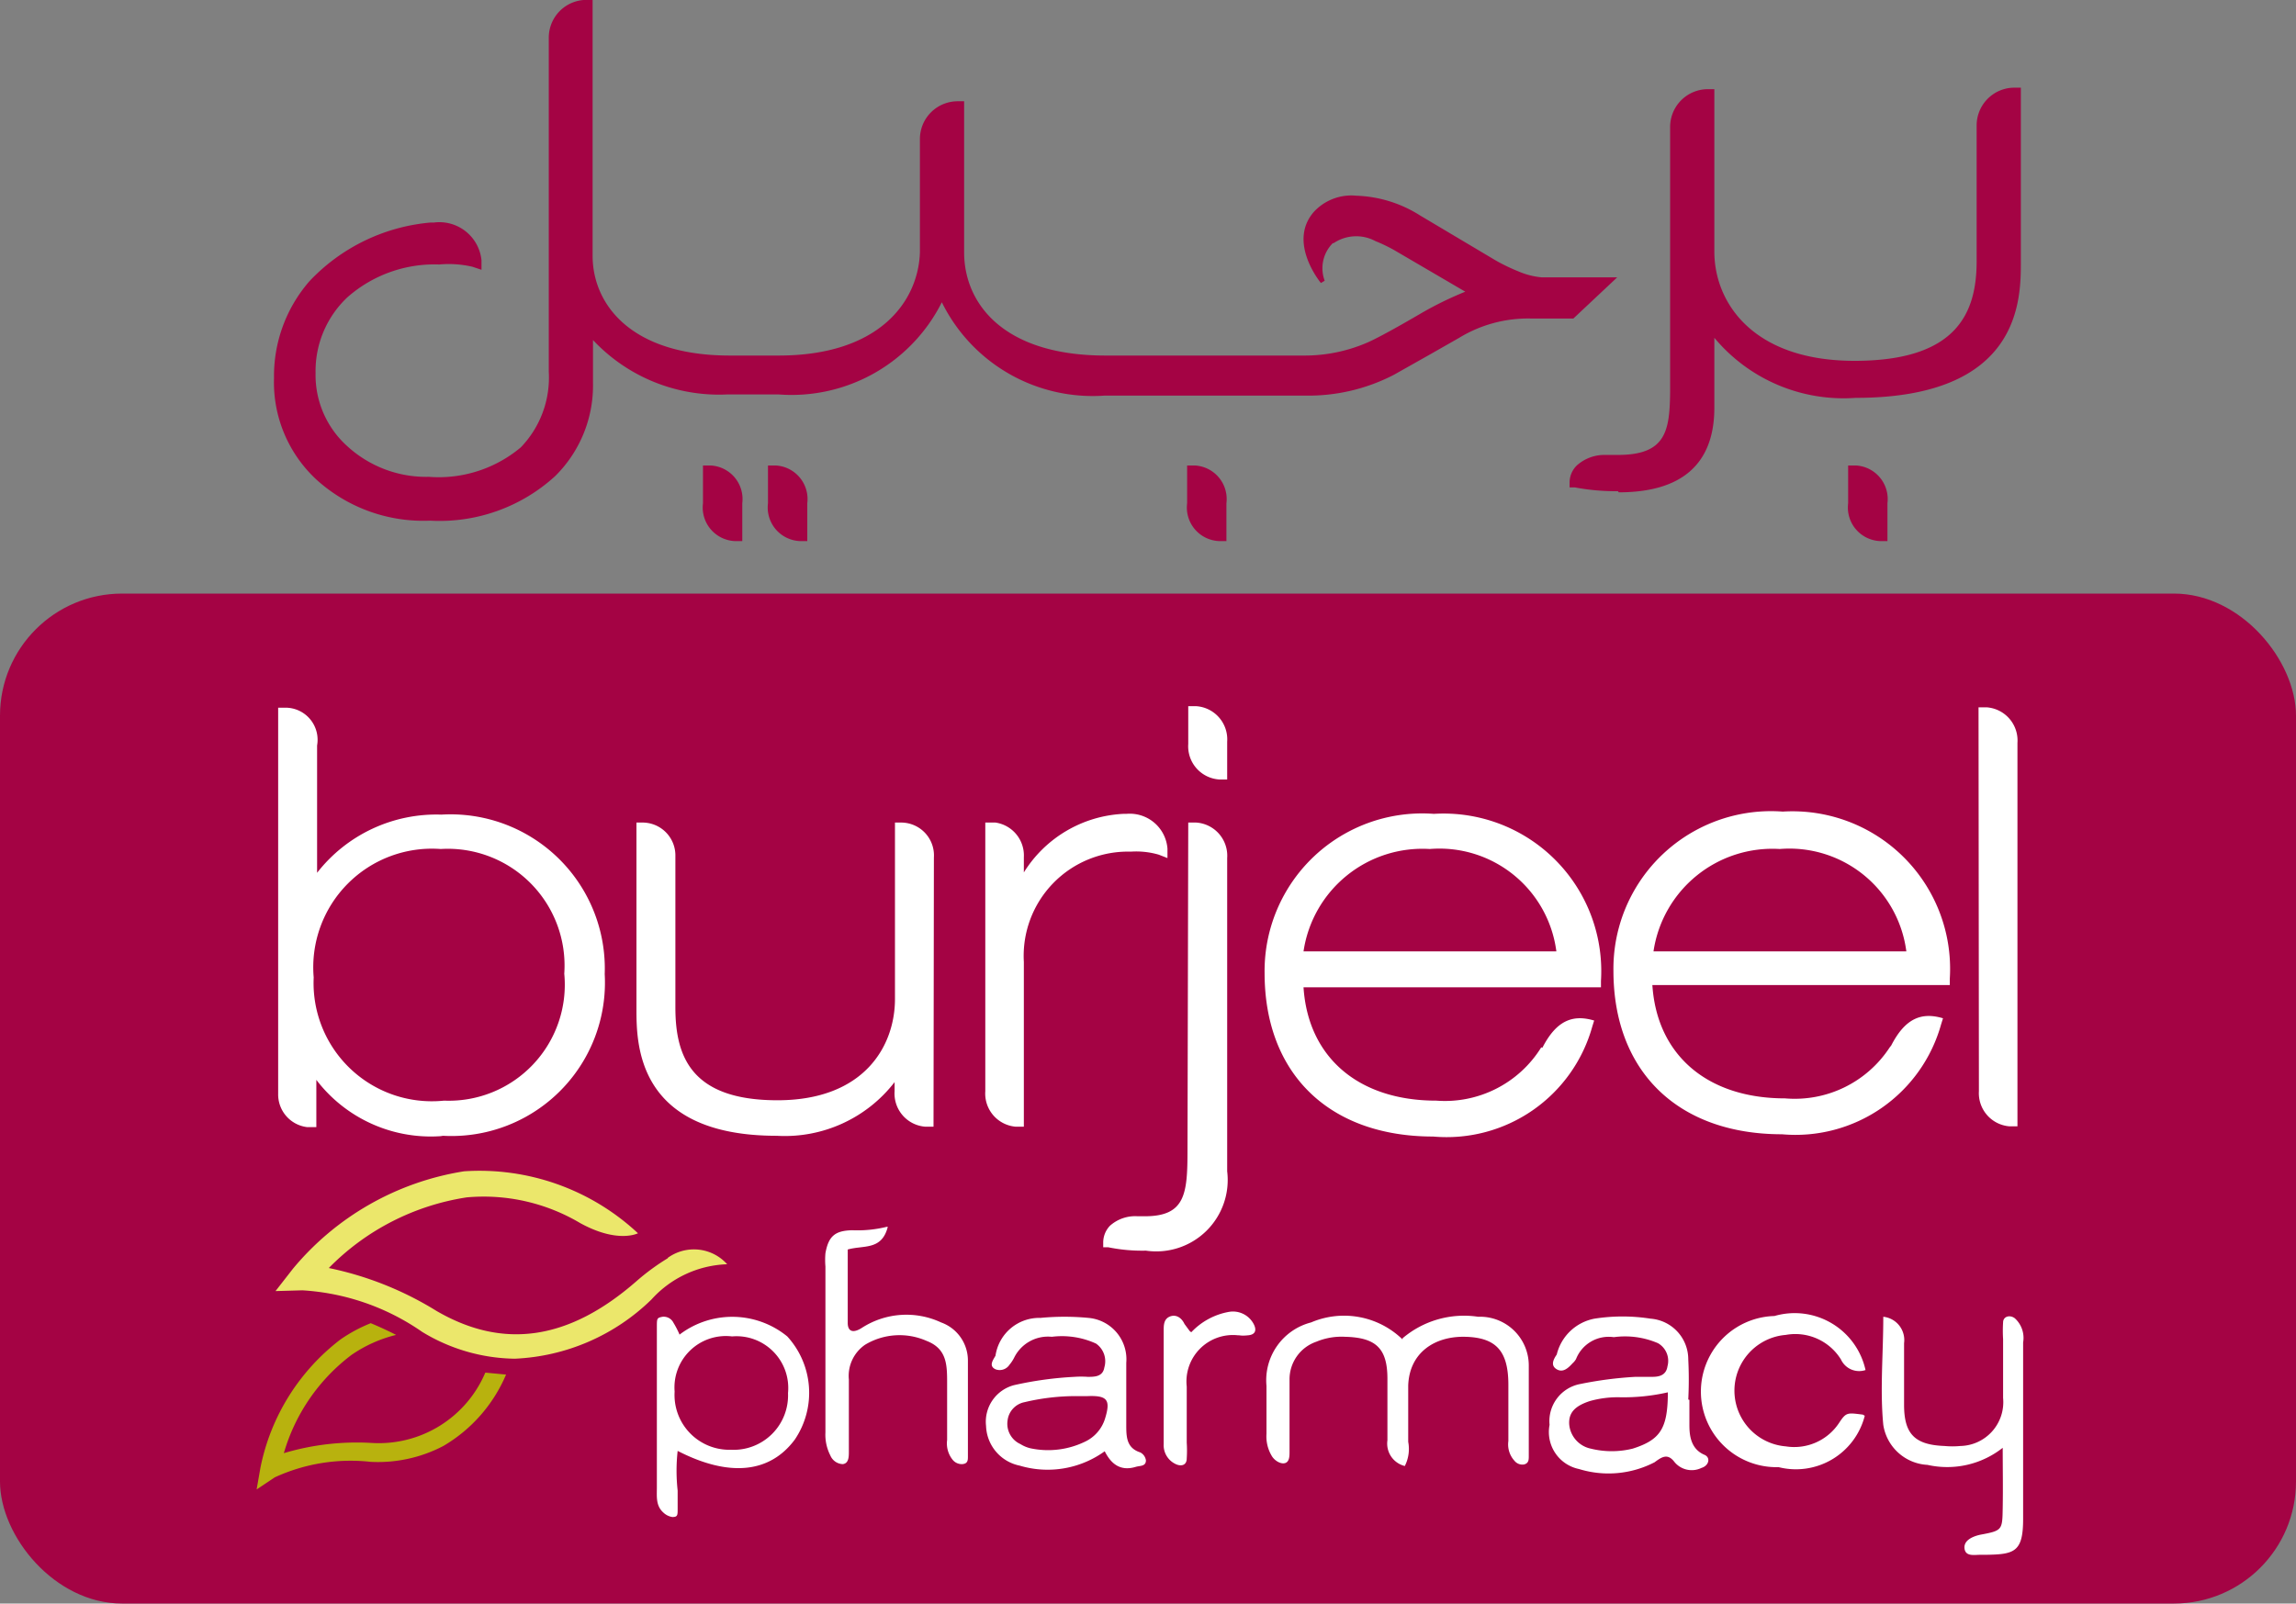 <svg xmlns="http://www.w3.org/2000/svg" viewBox="0 0 60.75 42.44"><rect x="0" y="0" width="60.75" height="42.44" fill="#808080" stroke="none"/><defs><style>.cls-1{fill:#a40344}.cls-4{fill:#fff}</style></defs><g id="Layer_2" data-name="Layer 2"><g id="Layer_1-2" data-name="Layer 1"><rect class="cls-1" y="15.71" width="60.75" height="26.73" rx="3.23" ry="3.23"/><path class="cls-1" d="M18.6 13.32v-1h.21a.89.89 0 0 1 .83 1v1h-.21a.89.89 0 0 1-.83-1m1.72 0v-1h.21a.89.89 0 0 1 .83 1v1h-.21a.89.89 0 0 1-.83-1m11.09 0v-1h.21a.89.89 0 0 1 .83 1v1h-.21a.89.89 0 0 1-.83-1m17.49 0v-1h.21a.89.89 0 0 1 .83 1v1h-.21a.89.89 0 0 1-.83-1M42.81 13a5.8 5.8 0 0 1-1.14-.1h-.14v-.14a.63.63 0 0 1 .19-.44 1.09 1.09 0 0 1 .74-.28h.35c1.27 0 1.37-.63 1.38-1.68v-7a1 1 0 0 1 1-1h.17v4.3c0 1.33 1 2.89 3.71 2.89s3.23-1.27 3.23-2.64V3.32a1 1 0 0 1 1-1h.17v4.61c0 1 0 3.6-4.37 3.6a4.45 4.45 0 0 1-3.74-1.59v1.85c0 1.48-.85 2.24-2.53 2.24"/><path class="cls-1" d="M35.27 6.43a.94.94 0 0 0-.22 1l-.1.06s-.9-1.08-.18-1.89a1.35 1.35 0 0 1 1.12-.42 3.34 3.34 0 0 1 1.68.52l2 1.19a4.85 4.85 0 0 0 .6.29 2 2 0 0 0 .62.16h2l-1.16 1.09H40.5a3.5 3.5 0 0 0-1.89.51l-.79.45-.94.53a4.91 4.91 0 0 1-2.35.55h-5.3A4.45 4.45 0 0 1 24.92 8a4.45 4.45 0 0 1-4.31 2.44h-1.38A4.57 4.57 0 0 1 15.69 9v1.13a3.37 3.37 0 0 1-1 2.47 4.53 4.53 0 0 1-3.31 1.18 4.21 4.21 0 0 1-3-1.08A3.51 3.51 0 0 1 7.25 10a3.82 3.82 0 0 1 .94-2.56 5 5 0 0 1 3.2-1.55h.09a1.12 1.12 0 0 1 1.26 1v.25l-.24-.08a2.79 2.79 0 0 0-.88-.06 3.48 3.48 0 0 0-2.43.87 2.68 2.68 0 0 0-.84 2 2.53 2.53 0 0 0 .84 1.94 3.09 3.09 0 0 0 2.16.81 3.38 3.38 0 0 0 2.43-.78 2.66 2.66 0 0 0 .74-2V1a1 1 0 0 1 .92-1h.24v6.77c0 1.27 1 2.64 3.63 2.64h1.29c2.71 0 3.7-1.47 3.74-2.73v-3a1 1 0 0 1 1-1h.17v4c0 1.32 1 2.73 3.74 2.73h5.29a4.17 4.17 0 0 0 1.63-.34c.14-.06.51-.24 1.4-.76a9.21 9.21 0 0 1 1.2-.59l-1.88-1.1a4.26 4.26 0 0 0-.5-.24 1.07 1.07 0 0 0-1.11.06"/><path d="M12.84 36.33a3.06 3.06 0 0 1-3 1.86 6.74 6.74 0 0 0-2.33.27 5 5 0 0 1 1.79-2.6 3.58 3.58 0 0 1 1.18-.53 9.29 9.29 0 0 0-.67-.31 4 4 0 0 0-.8.43 5.67 5.67 0 0 0-2.12 3.4l-.1.57.48-.32a4.8 4.8 0 0 1 2.54-.41 3.73 3.73 0 0 0 1.92-.42 4 4 0 0 0 1.66-1.89l-.53-.05" fill="#b8b20e"/><path d="M17.67 33.3a6 6 0 0 0-.82.6c-1.79 1.57-3.53 1.83-5.31.79a8.76 8.76 0 0 0-2.84-1.13 6.48 6.48 0 0 1 3.65-1.87 5 5 0 0 1 3 .68c1 .55 1.53.27 1.53.27a6.14 6.14 0 0 0-4.6-1.64 7.38 7.38 0 0 0-4.53 2.58l-.46.59.71-.02a6.2 6.2 0 0 1 3.17 1.1 4.82 4.82 0 0 0 2.45.71 5.52 5.52 0 0 0 3.62-1.57 2.82 2.82 0 0 1 2-.93 1.18 1.18 0 0 0-1.57-.17" fill="#ebe76b"/><path class="cls-4" d="M11.66 22.47a3.14 3.14 0 0 0-3.36 3.4 3.13 3.13 0 0 0 3.45 3.26 3.07 3.07 0 0 0 3.18-3.36 3.09 3.09 0 0 0-3.27-3.3m0 7.6a3.81 3.81 0 0 1-3.29-1.49v1.25h-.25a.87.87 0 0 1-.76-.88V18.73h.21a.85.85 0 0 1 .82 1v3.37a4 4 0 0 1 3.29-1.54A4.08 4.08 0 0 1 16 25.78a4.06 4.06 0 0 1-4.28 4.28m26.11-7.59a3.12 3.12 0 0 1 3.35 2.71h-6.69a3.18 3.18 0 0 1 3.34-2.71m2.95 5.25A3 3 0 0 1 38 29.13c-2.06 0-3.39-1.15-3.51-3h7.87v-.17a4.17 4.17 0 0 0-4.42-4.42 4.17 4.17 0 0 0-4.48 4.21c0 2.67 1.71 4.33 4.46 4.33a4 4 0 0 0 4.21-2.91l.05-.16c-.57-.17-1 0-1.37.72m-9.37-8.04v-1h.21a.88.88 0 0 1 .82.94v1h-.21a.88.88 0 0 1-.82-.94m0 2.08h.21a.88.88 0 0 1 .82.94V31a1.89 1.89 0 0 1-2.15 2.1 4.45 4.45 0 0 1-1-.09h-.13v-.13a.64.64 0 0 1 .18-.44 1 1 0 0 1 .73-.25h.19c1.08 0 1.13-.6 1.13-1.76zm-4.35 8.05h-.21a.88.88 0 0 1-.81-.94v-7.11h.27a.88.88 0 0 1 .75.92v.4a3.29 3.29 0 0 1 2.63-1.55h.08a1 1 0 0 1 1.09.92v.25l-.23-.09a2.14 2.14 0 0 0-.74-.08 2.76 2.76 0 0 0-2.83 2.92zm-2.38-7.12a.87.87 0 0 0-.86-.93h-.17v4.67c0 1.24-.81 2.68-3.11 2.68s-2.7-1.18-2.7-2.46v-4a.87.87 0 0 0-.86-.89h-.17v4.93c0 .92 0 3.36 3.71 3.36a3.67 3.67 0 0 0 3.12-1.42v.24a.88.88 0 0 0 .82.94h.21zm22.38-.23a3.12 3.12 0 0 1 3.35 2.71h-6.69a3.18 3.18 0 0 1 3.34-2.71M50 27.72a3 3 0 0 1-2.77 1.35c-2.06 0-3.39-1.15-3.51-3h7.87v-.17a4.17 4.17 0 0 0-4.42-4.42 4.17 4.17 0 0 0-4.48 4.21c0 2.67 1.71 4.33 4.46 4.33a4 4 0 0 0 4.21-2.91l.05-.16c-.57-.17-1 0-1.37.72m2.32 1.21a.88.88 0 0 0 .81.93h.21V19.66a.88.88 0 0 0-.82-.94h-.21zm-15.25 6.54a2.51 2.51 0 0 1 2-.57 1.29 1.29 0 0 1 1.34 1.28v2.41c0 .09 0 .19-.13.22a.27.27 0 0 1-.25-.1.64.64 0 0 1-.16-.52v-1.49c0-.9-.33-1.25-1.14-1.27s-1.48.42-1.51 1.29v1.49a1 1 0 0 1-.09.64.61.61 0 0 1-.46-.68v-1.63c0-.81-.31-1.09-1.12-1.11a1.73 1.73 0 0 0-.76.13 1.05 1.05 0 0 0-.71 1v1.91c0 .11 0 .26-.11.3s-.27-.05-.35-.17a1 1 0 0 1-.15-.6v-1.27A1.58 1.58 0 0 1 34.69 35a2.22 2.22 0 0 1 2.42.45m7.02 1.4a5.27 5.27 0 0 1-1.3.13 2.73 2.73 0 0 0-.76.1c-.4.13-.57.31-.55.62a.72.72 0 0 0 .57.64 2.31 2.31 0 0 0 1.11 0c.72-.23.92-.52.93-1.44m.57.15v.64c0 .22 0 .64.39.81.18.07.13.29-.07.35a.59.59 0 0 1-.71-.15c-.18-.24-.33-.15-.53 0a2.65 2.65 0 0 1-2 .18 1 1 0 0 1-.78-1.17 1 1 0 0 1 .81-1.08 10.11 10.11 0 0 1 1.46-.19h.42c.14 0 .39 0 .43-.28a.54.54 0 0 0-.25-.61 2.2 2.2 0 0 0-1.17-.16.93.93 0 0 0-1 .58.44.44 0 0 1-.09.11c-.11.12-.25.26-.42.16s-.09-.26 0-.39a1.27 1.27 0 0 1 1-.95 4.79 4.79 0 0 1 1.48 0 1.08 1.08 0 0 1 1 1.08 10.36 10.36 0 0 1 0 1.06zm-16.2-.1a5.86 5.86 0 0 0-1.39.16.56.56 0 0 0-.45.48.59.59 0 0 0 .34.63.88.88 0 0 0 .26.11 2.24 2.24 0 0 0 1.44-.17 1 1 0 0 0 .54-.62c.15-.49.06-.61-.46-.59h-.28m.77 1.43a2.58 2.58 0 0 1-2.29.41 1.11 1.11 0 0 1-.89-1.05 1 1 0 0 1 .74-1.08 9.44 9.44 0 0 1 1.6-.22 2.53 2.53 0 0 1 .35 0c.18 0 .4 0 .44-.25a.57.57 0 0 0-.22-.63 2.16 2.16 0 0 0-1.17-.18 1 1 0 0 0-1 .56 1 1 0 0 1-.12.18.31.31 0 0 1-.37.12c-.19-.09-.06-.25 0-.36a1.17 1.17 0 0 1 1.19-1 6.68 6.68 0 0 1 1.27 0 1.1 1.1 0 0 1 1 1.19v1.63c0 .32 0 .62.37.74a.28.28 0 0 1 .15.21c0 .16-.15.14-.26.17-.42.13-.67-.08-.84-.43m-9.85-3.02a1.36 1.36 0 0 0-1.52 1.46 1.45 1.45 0 0 0 1.49 1.54 1.44 1.44 0 0 0 1.51-1.5 1.37 1.37 0 0 0-1.48-1.5m-1.45 0a2.3 2.3 0 0 1 2.91 0 2.21 2.21 0 0 1 .2 2.73c-.66.89-1.74 1-3.1.3a4.76 4.76 0 0 0 0 1.05v.49c0 .16 0 .21-.14.21a.44.44 0 0 1-.24-.12c-.2-.18-.17-.42-.17-.66v-4.24c0-.24 0-.25.15-.28a.29.29 0 0 1 .29.16 2.54 2.54 0 0 1 .16.31m5.51-2.85c-.16.63-.64.48-1.06.6v1.94c0 .24.15.28.38.13A2.17 2.17 0 0 1 24.9 35a1.07 1.07 0 0 1 .71 1v2.55c0 .09 0 .19-.15.2a.31.31 0 0 1-.25-.11.69.69 0 0 1-.15-.53v-1.49c0-.49 0-.92-.54-1.13a1.77 1.77 0 0 0-1.63.1 1 1 0 0 0-.43.92v1.91c0 .13 0 .31-.16.33a.37.37 0 0 1-.33-.23 1.2 1.2 0 0 1-.13-.61v-4.39a2.08 2.08 0 0 1 0-.35c.08-.45.25-.6.71-.61a3.24 3.24 0 0 0 .91-.09M53 38.31a2.37 2.37 0 0 1-2 .46 1.25 1.25 0 0 1-1.17-1.06c-.09-.93 0-1.87 0-2.86a.62.62 0 0 1 .55.7v1.63c0 .78.29 1.06 1.07 1.09a2.23 2.23 0 0 0 .42 0A1.16 1.16 0 0 0 53 37v-1.56a3.52 3.52 0 0 1 0-.44c0-.16.18-.21.31-.11a.7.7 0 0 1 .22.64v4.67c0 .88-.23.94-1 .95h-.14c-.15 0-.38.05-.41-.16s.19-.32.41-.37c.59-.11.59-.12.6-.71s0-1 0-1.65"/><path class="cls-4" d="M49.34 37.47a1.88 1.88 0 0 1-2.28 1.36 2 2 0 0 1-.11-4 1.92 1.92 0 0 1 2.41 1.43.53.53 0 0 1-.65-.28 1.42 1.42 0 0 0-1.46-.65 1.48 1.48 0 0 0 0 2.95 1.42 1.42 0 0 0 1.41-.62c.19-.29.22-.27.63-.22m-17.77-2.18a1.8 1.8 0 0 1 1-.54.62.62 0 0 1 .65.32c.08.15.06.28-.14.3s-.19 0-.28 0a1.23 1.23 0 0 0-1.35 1.36v1.48a3.29 3.29 0 0 1 0 .42c0 .19-.16.22-.31.14a.55.55 0 0 1-.3-.52v-3c0-.14 0-.3.15-.37s.31 0 .4.19l.14.19"/></g></g></svg>